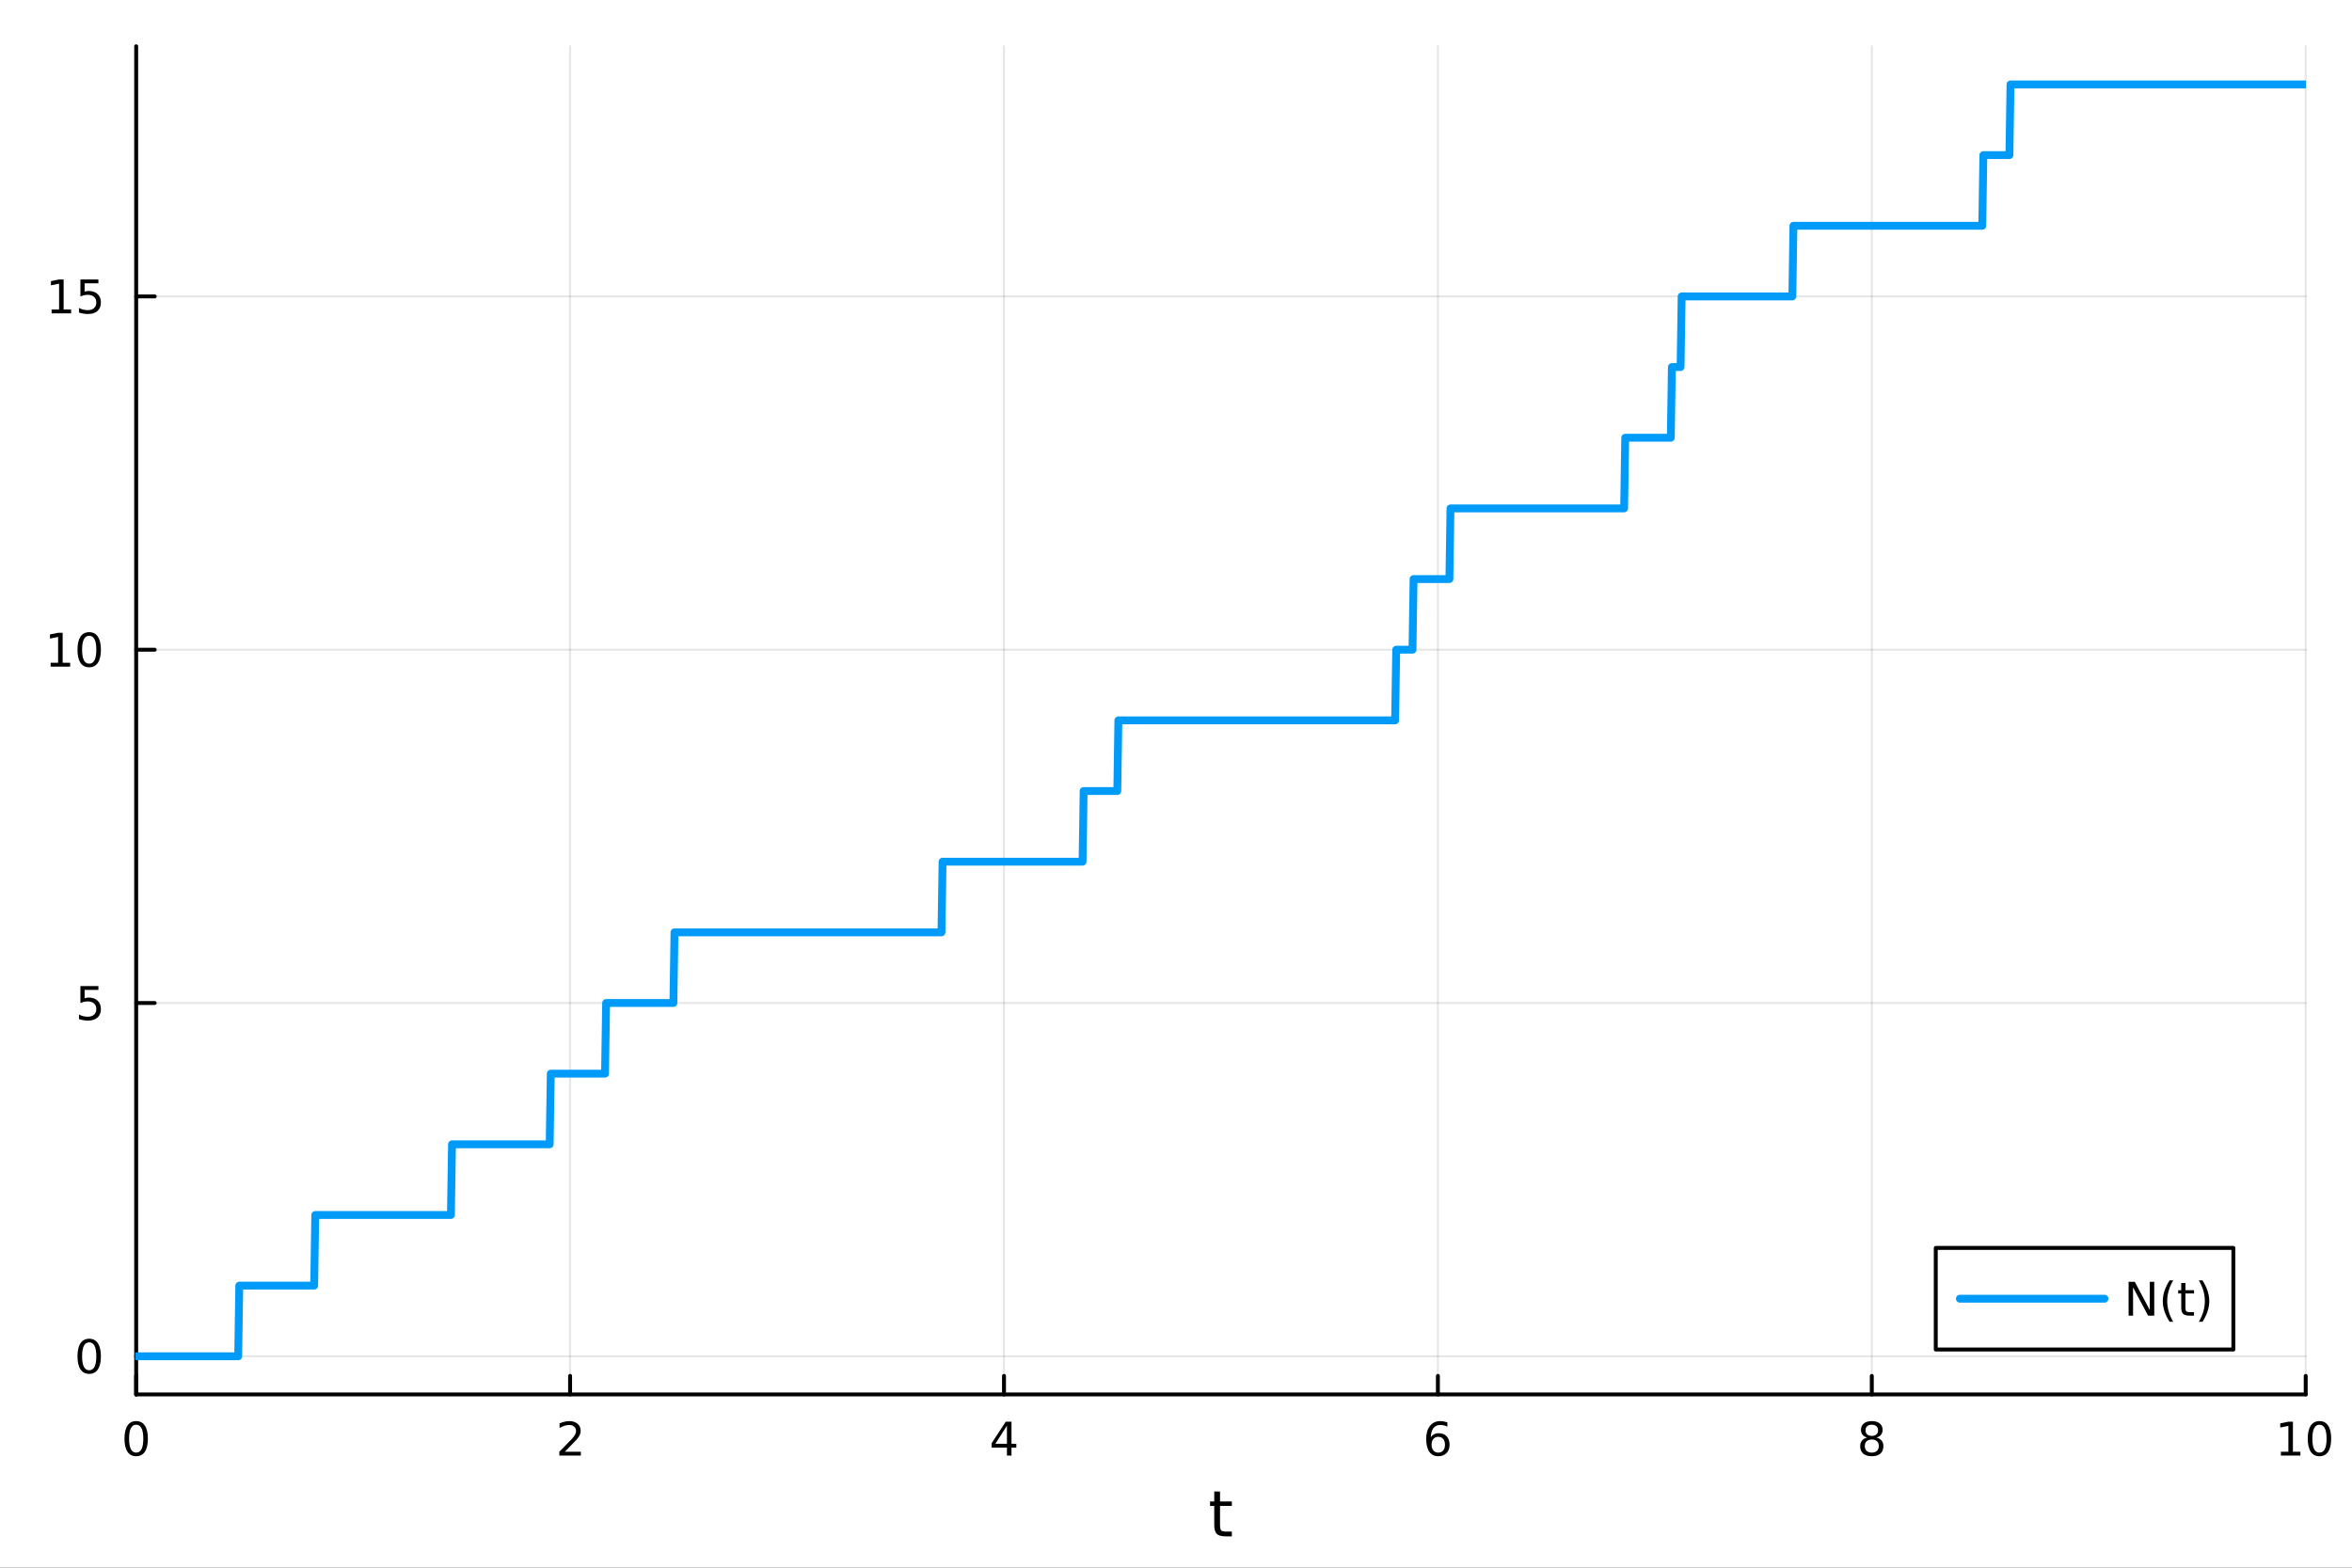 <?xml version="1.0" encoding="utf-8"?>
<svg xmlns="http://www.w3.org/2000/svg" xmlns:xlink="http://www.w3.org/1999/xlink" width="600" height="400" viewBox="0 0 2400 1600">
<rect x="0" y="0" width="2400" height="1600" fill="#333333" stroke="none"/>
<defs>
  <clipPath id="clip940">
    <rect x="0" y="0" width="2400" height="1600"/>
  </clipPath>
</defs>
<path clip-path="url(#clip940)" d="M0 1600 L2400 1600 L2400 0 L0 0  Z" fill="#ffffff" fill-rule="evenodd" fill-opacity="1"/>
<defs>
  <clipPath id="clip941">
    <rect x="480" y="0" width="1681" height="1600"/>
  </clipPath>
</defs>
<path clip-path="url(#clip940)" d="M138.959 1423.18 L2352.76 1423.18 L2352.76 47.244 L138.959 47.244  Z" fill="#ffffff" fill-rule="evenodd" fill-opacity="1"/>
<defs>
  <clipPath id="clip942">
    <rect x="138" y="47" width="2215" height="1377"/>
  </clipPath>
</defs>
<polyline clip-path="url(#clip942)" style="stroke:#000000; stroke-linecap:round; stroke-linejoin:round; stroke-width:2; stroke-opacity:0.1; fill:none" points="138.959,1423.18 138.959,47.244 "/>
<polyline clip-path="url(#clip942)" style="stroke:#000000; stroke-linecap:round; stroke-linejoin:round; stroke-width:2; stroke-opacity:0.1; fill:none" points="581.719,1423.18 581.719,47.244 "/>
<polyline clip-path="url(#clip942)" style="stroke:#000000; stroke-linecap:round; stroke-linejoin:round; stroke-width:2; stroke-opacity:0.1; fill:none" points="1024.48,1423.18 1024.48,47.244 "/>
<polyline clip-path="url(#clip942)" style="stroke:#000000; stroke-linecap:round; stroke-linejoin:round; stroke-width:2; stroke-opacity:0.1; fill:none" points="1467.24,1423.18 1467.24,47.244 "/>
<polyline clip-path="url(#clip942)" style="stroke:#000000; stroke-linecap:round; stroke-linejoin:round; stroke-width:2; stroke-opacity:0.1; fill:none" points="1910,1423.18 1910,47.244 "/>
<polyline clip-path="url(#clip942)" style="stroke:#000000; stroke-linecap:round; stroke-linejoin:round; stroke-width:2; stroke-opacity:0.1; fill:none" points="2352.76,1423.18 2352.76,47.244 "/>
<polyline clip-path="url(#clip940)" style="stroke:#000000; stroke-linecap:round; stroke-linejoin:round; stroke-width:4; stroke-opacity:1; fill:none" points="138.959,1423.18 2352.76,1423.18 "/>
<polyline clip-path="url(#clip940)" style="stroke:#000000; stroke-linecap:round; stroke-linejoin:round; stroke-width:4; stroke-opacity:1; fill:none" points="138.959,1423.18 138.959,1404.28 "/>
<polyline clip-path="url(#clip940)" style="stroke:#000000; stroke-linecap:round; stroke-linejoin:round; stroke-width:4; stroke-opacity:1; fill:none" points="581.719,1423.18 581.719,1404.28 "/>
<polyline clip-path="url(#clip940)" style="stroke:#000000; stroke-linecap:round; stroke-linejoin:round; stroke-width:4; stroke-opacity:1; fill:none" points="1024.48,1423.18 1024.48,1404.28 "/>
<polyline clip-path="url(#clip940)" style="stroke:#000000; stroke-linecap:round; stroke-linejoin:round; stroke-width:4; stroke-opacity:1; fill:none" points="1467.24,1423.18 1467.24,1404.28 "/>
<polyline clip-path="url(#clip940)" style="stroke:#000000; stroke-linecap:round; stroke-linejoin:round; stroke-width:4; stroke-opacity:1; fill:none" points="1910,1423.18 1910,1404.28 "/>
<polyline clip-path="url(#clip940)" style="stroke:#000000; stroke-linecap:round; stroke-linejoin:round; stroke-width:4; stroke-opacity:1; fill:none" points="2352.76,1423.18 2352.76,1404.28 "/>
<path clip-path="url(#clip940)" d="M138.959 1454.1 Q135.348 1454.1 133.52 1457.66 Q131.714 1461.2 131.714 1468.33 Q131.714 1475.44 133.52 1479.01 Q135.348 1482.55 138.959 1482.55 Q142.594 1482.55 144.399 1479.01 Q146.228 1475.44 146.228 1468.33 Q146.228 1461.2 144.399 1457.66 Q142.594 1454.1 138.959 1454.1 M138.959 1450.39 Q144.77 1450.39 147.825 1455 Q150.904 1459.58 150.904 1468.33 Q150.904 1477.06 147.825 1481.67 Q144.77 1486.25 138.959 1486.25 Q133.149 1486.25 130.071 1481.67 Q127.015 1477.06 127.015 1468.33 Q127.015 1459.58 130.071 1455 Q133.149 1450.39 138.959 1450.39 Z" fill="#000000" fill-rule="nonzero" fill-opacity="1" /><path clip-path="url(#clip940)" d="M576.372 1481.64 L592.691 1481.64 L592.691 1485.58 L570.747 1485.58 L570.747 1481.64 Q573.409 1478.89 577.992 1474.26 Q582.598 1469.61 583.779 1468.27 Q586.024 1465.74 586.904 1464.01 Q587.807 1462.25 587.807 1460.56 Q587.807 1457.8 585.862 1456.07 Q583.941 1454.33 580.839 1454.33 Q578.64 1454.33 576.186 1455.09 Q573.756 1455.86 570.978 1457.41 L570.978 1452.69 Q573.802 1451.55 576.256 1450.97 Q578.709 1450.39 580.747 1450.39 Q586.117 1450.39 589.311 1453.08 Q592.506 1455.77 592.506 1460.26 Q592.506 1462.39 591.696 1464.31 Q590.908 1466.2 588.802 1468.8 Q588.223 1469.47 585.121 1472.69 Q582.02 1475.88 576.372 1481.64 Z" fill="#000000" fill-rule="nonzero" fill-opacity="1" /><path clip-path="url(#clip940)" d="M1027.49 1455.09 L1015.68 1473.54 L1027.49 1473.54 L1027.49 1455.09 M1026.26 1451.02 L1032.14 1451.02 L1032.14 1473.54 L1037.07 1473.54 L1037.07 1477.43 L1032.14 1477.43 L1032.14 1485.58 L1027.49 1485.58 L1027.49 1477.43 L1011.89 1477.43 L1011.89 1472.92 L1026.26 1451.02 Z" fill="#000000" fill-rule="nonzero" fill-opacity="1" /><path clip-path="url(#clip940)" d="M1467.64 1466.44 Q1464.49 1466.44 1462.64 1468.59 Q1460.81 1470.74 1460.81 1474.49 Q1460.81 1478.22 1462.64 1480.39 Q1464.49 1482.55 1467.64 1482.55 Q1470.79 1482.55 1472.62 1480.39 Q1474.47 1478.22 1474.47 1474.49 Q1474.47 1470.74 1472.62 1468.59 Q1470.79 1466.44 1467.64 1466.44 M1476.92 1451.78 L1476.92 1456.04 Q1475.17 1455.21 1473.36 1454.77 Q1471.58 1454.33 1469.82 1454.33 Q1465.19 1454.33 1462.74 1457.45 Q1460.3 1460.58 1459.96 1466.9 Q1461.32 1464.89 1463.38 1463.82 Q1465.44 1462.73 1467.92 1462.73 Q1473.13 1462.73 1476.14 1465.9 Q1479.17 1469.05 1479.17 1474.49 Q1479.17 1479.82 1476.02 1483.03 Q1472.87 1486.25 1467.64 1486.25 Q1461.65 1486.25 1458.48 1481.67 Q1455.3 1477.06 1455.3 1468.33 Q1455.3 1460.14 1459.19 1455.28 Q1463.08 1450.39 1469.63 1450.39 Q1471.39 1450.39 1473.17 1450.74 Q1474.98 1451.09 1476.92 1451.78 Z" fill="#000000" fill-rule="nonzero" fill-opacity="1" /><path clip-path="url(#clip940)" d="M1910 1469.17 Q1906.66 1469.17 1904.74 1470.95 Q1902.84 1472.73 1902.84 1475.86 Q1902.84 1478.98 1904.74 1480.77 Q1906.66 1482.55 1910 1482.55 Q1913.33 1482.55 1915.25 1480.77 Q1917.17 1478.96 1917.17 1475.86 Q1917.17 1472.73 1915.25 1470.95 Q1913.35 1469.17 1910 1469.17 M1905.32 1467.18 Q1902.31 1466.44 1900.62 1464.38 Q1898.96 1462.32 1898.96 1459.35 Q1898.96 1455.21 1901.89 1452.8 Q1904.86 1450.39 1910 1450.39 Q1915.16 1450.39 1918.1 1452.8 Q1921.04 1455.21 1921.04 1459.35 Q1921.04 1462.32 1919.35 1464.38 Q1917.68 1466.44 1914.7 1467.18 Q1918.08 1467.96 1919.95 1470.26 Q1921.85 1472.55 1921.85 1475.86 Q1921.85 1480.88 1918.77 1483.57 Q1915.71 1486.25 1910 1486.25 Q1904.28 1486.25 1901.2 1483.57 Q1898.14 1480.88 1898.14 1475.86 Q1898.14 1472.55 1900.04 1470.26 Q1901.94 1467.96 1905.32 1467.18 M1903.61 1459.79 Q1903.61 1462.48 1905.27 1463.98 Q1906.96 1465.49 1910 1465.49 Q1913.01 1465.49 1914.7 1463.98 Q1916.41 1462.48 1916.41 1459.79 Q1916.41 1457.11 1914.7 1455.6 Q1913.01 1454.1 1910 1454.1 Q1906.96 1454.1 1905.27 1455.6 Q1903.61 1457.11 1903.61 1459.79 Z" fill="#000000" fill-rule="nonzero" fill-opacity="1" /><path clip-path="url(#clip940)" d="M2327.44 1481.64 L2335.08 1481.64 L2335.08 1455.28 L2326.77 1456.95 L2326.77 1452.69 L2335.04 1451.02 L2339.71 1451.02 L2339.71 1481.64 L2347.35 1481.64 L2347.35 1485.58 L2327.44 1485.58 L2327.44 1481.64 Z" fill="#000000" fill-rule="nonzero" fill-opacity="1" /><path clip-path="url(#clip940)" d="M2366.8 1454.1 Q2363.18 1454.1 2361.36 1457.66 Q2359.55 1461.2 2359.55 1468.33 Q2359.55 1475.44 2361.36 1479.01 Q2363.18 1482.55 2366.8 1482.55 Q2370.43 1482.55 2372.23 1479.01 Q2374.06 1475.44 2374.06 1468.33 Q2374.06 1461.2 2372.23 1457.66 Q2370.43 1454.1 2366.8 1454.1 M2366.8 1450.39 Q2372.61 1450.39 2375.66 1455 Q2378.74 1459.58 2378.74 1468.33 Q2378.74 1477.06 2375.66 1481.67 Q2372.61 1486.25 2366.8 1486.25 Q2360.99 1486.25 2357.91 1481.67 Q2354.85 1477.06 2354.85 1468.33 Q2354.85 1459.58 2357.91 1455 Q2360.99 1450.39 2366.8 1450.39 Z" fill="#000000" fill-rule="nonzero" fill-opacity="1" /><path clip-path="url(#clip940)" d="M1244.92 1522.27 L1244.92 1532.4 L1256.98 1532.4 L1256.98 1536.95 L1244.92 1536.95 L1244.92 1556.3 Q1244.92 1560.66 1246.1 1561.9 Q1247.31 1563.14 1250.97 1563.14 L1256.98 1563.14 L1256.98 1568.04 L1250.97 1568.04 Q1244.19 1568.04 1241.61 1565.53 Q1239.03 1562.98 1239.03 1556.3 L1239.03 1536.95 L1234.73 1536.95 L1234.73 1532.4 L1239.03 1532.4 L1239.03 1522.27 L1244.92 1522.27 Z" fill="#000000" fill-rule="nonzero" fill-opacity="1" /><polyline clip-path="url(#clip942)" style="stroke:#000000; stroke-linecap:round; stroke-linejoin:round; stroke-width:2; stroke-opacity:0.1; fill:none" points="138.959,1384.24 2352.76,1384.24 "/>
<polyline clip-path="url(#clip942)" style="stroke:#000000; stroke-linecap:round; stroke-linejoin:round; stroke-width:2; stroke-opacity:0.1; fill:none" points="138.959,1023.67 2352.76,1023.67 "/>
<polyline clip-path="url(#clip942)" style="stroke:#000000; stroke-linecap:round; stroke-linejoin:round; stroke-width:2; stroke-opacity:0.1; fill:none" points="138.959,663.098 2352.76,663.098 "/>
<polyline clip-path="url(#clip942)" style="stroke:#000000; stroke-linecap:round; stroke-linejoin:round; stroke-width:2; stroke-opacity:0.1; fill:none" points="138.959,302.528 2352.76,302.528 "/>
<polyline clip-path="url(#clip940)" style="stroke:#000000; stroke-linecap:round; stroke-linejoin:round; stroke-width:4; stroke-opacity:1; fill:none" points="138.959,1423.18 138.959,47.244 "/>
<polyline clip-path="url(#clip940)" style="stroke:#000000; stroke-linecap:round; stroke-linejoin:round; stroke-width:4; stroke-opacity:1; fill:none" points="138.959,1384.24 157.857,1384.24 "/>
<polyline clip-path="url(#clip940)" style="stroke:#000000; stroke-linecap:round; stroke-linejoin:round; stroke-width:4; stroke-opacity:1; fill:none" points="138.959,1023.67 157.857,1023.67 "/>
<polyline clip-path="url(#clip940)" style="stroke:#000000; stroke-linecap:round; stroke-linejoin:round; stroke-width:4; stroke-opacity:1; fill:none" points="138.959,663.098 157.857,663.098 "/>
<polyline clip-path="url(#clip940)" style="stroke:#000000; stroke-linecap:round; stroke-linejoin:round; stroke-width:4; stroke-opacity:1; fill:none" points="138.959,302.528 157.857,302.528 "/>
<path clip-path="url(#clip940)" d="M91.015 1370.04 Q87.404 1370.04 85.575 1373.6 Q83.77 1377.14 83.77 1384.27 Q83.77 1391.38 85.575 1394.94 Q87.404 1398.49 91.015 1398.49 Q94.649 1398.49 96.455 1394.94 Q98.284 1391.38 98.284 1384.27 Q98.284 1377.14 96.455 1373.6 Q94.649 1370.04 91.015 1370.04 M91.015 1366.33 Q96.825 1366.33 99.881 1370.94 Q102.959 1375.52 102.959 1384.27 Q102.959 1393 99.881 1397.61 Q96.825 1402.19 91.015 1402.19 Q85.205 1402.19 82.126 1397.61 Q79.071 1393 79.071 1384.27 Q79.071 1375.52 82.126 1370.94 Q85.205 1366.33 91.015 1366.33 Z" fill="#000000" fill-rule="nonzero" fill-opacity="1" /><path clip-path="url(#clip940)" d="M82.057 1006.39 L100.413 1006.39 L100.413 1010.32 L86.339 1010.32 L86.339 1018.8 Q87.358 1018.45 88.376 1018.29 Q89.395 1018.1 90.413 1018.1 Q96.2 1018.1 99.58 1021.27 Q102.959 1024.44 102.959 1029.86 Q102.959 1035.44 99.487 1038.54 Q96.015 1041.62 89.696 1041.62 Q87.52 1041.62 85.251 1041.25 Q83.006 1040.88 80.598 1040.14 L80.598 1035.44 Q82.682 1036.57 84.904 1037.13 Q87.126 1037.68 89.603 1037.68 Q93.608 1037.68 95.946 1035.58 Q98.284 1033.47 98.284 1029.86 Q98.284 1026.25 95.946 1024.14 Q93.608 1022.04 89.603 1022.04 Q87.728 1022.04 85.853 1022.45 Q84.001 1022.87 82.057 1023.75 L82.057 1006.39 Z" fill="#000000" fill-rule="nonzero" fill-opacity="1" /><path clip-path="url(#clip940)" d="M51.663 676.443 L59.302 676.443 L59.302 650.077 L50.992 651.744 L50.992 647.485 L59.256 645.818 L63.932 645.818 L63.932 676.443 L71.571 676.443 L71.571 680.378 L51.663 680.378 L51.663 676.443 Z" fill="#000000" fill-rule="nonzero" fill-opacity="1" /><path clip-path="url(#clip940)" d="M91.015 648.897 Q87.404 648.897 85.575 652.461 Q83.77 656.003 83.77 663.133 Q83.77 670.239 85.575 673.804 Q87.404 677.346 91.015 677.346 Q94.649 677.346 96.455 673.804 Q98.284 670.239 98.284 663.133 Q98.284 656.003 96.455 652.461 Q94.649 648.897 91.015 648.897 M91.015 645.193 Q96.825 645.193 99.881 649.799 Q102.959 654.383 102.959 663.133 Q102.959 671.859 99.881 676.466 Q96.825 681.049 91.015 681.049 Q85.205 681.049 82.126 676.466 Q79.071 671.859 79.071 663.133 Q79.071 654.383 82.126 649.799 Q85.205 645.193 91.015 645.193 Z" fill="#000000" fill-rule="nonzero" fill-opacity="1" /><path clip-path="url(#clip940)" d="M52.659 315.873 L60.298 315.873 L60.298 289.507 L51.987 291.174 L51.987 286.914 L60.251 285.248 L64.927 285.248 L64.927 315.873 L72.566 315.873 L72.566 319.808 L52.659 319.808 L52.659 315.873 Z" fill="#000000" fill-rule="nonzero" fill-opacity="1" /><path clip-path="url(#clip940)" d="M82.057 285.248 L100.413 285.248 L100.413 289.183 L86.339 289.183 L86.339 297.655 Q87.358 297.308 88.376 297.146 Q89.395 296.961 90.413 296.961 Q96.2 296.961 99.58 300.132 Q102.959 303.303 102.959 308.72 Q102.959 314.299 99.487 317.4 Q96.015 320.479 89.696 320.479 Q87.52 320.479 85.251 320.109 Q83.006 319.738 80.598 318.998 L80.598 314.299 Q82.682 315.433 84.904 315.988 Q87.126 316.544 89.603 316.544 Q93.608 316.544 95.946 314.437 Q98.284 312.331 98.284 308.72 Q98.284 305.109 95.946 303.002 Q93.608 300.896 89.603 300.896 Q87.728 300.896 85.853 301.312 Q84.001 301.729 82.057 302.609 L82.057 285.248 Z" fill="#000000" fill-rule="nonzero" fill-opacity="1" /><polyline clip-path="url(#clip942)" style="stroke:#009af9; stroke-linecap:round; stroke-linejoin:round; stroke-width:8; stroke-opacity:1; fill:none" points="138.959,1384.24 140.067,1384.24 141.174,1384.24 142.282,1384.24 143.389,1384.24 144.497,1384.24 145.604,1384.24 146.712,1384.24 147.819,1384.24 148.927,1384.24 150.034,1384.24 151.141,1384.24 152.249,1384.24 153.356,1384.24 154.464,1384.24 155.571,1384.24 156.679,1384.24 157.786,1384.24 158.894,1384.24 160.001,1384.24 161.108,1384.24 162.216,1384.24 163.323,1384.24 164.431,1384.24 165.538,1384.24 166.646,1384.24 167.753,1384.24 168.861,1384.24 169.968,1384.24 171.076,1384.24 172.183,1384.24 173.29,1384.24 174.398,1384.24 175.505,1384.24 176.613,1384.24 177.72,1384.24 178.828,1384.24 179.935,1384.24 181.043,1384.24 182.15,1384.24 183.258,1384.24 184.365,1384.24 185.472,1384.24 186.58,1384.24 187.687,1384.24 188.795,1384.24 189.902,1384.24 191.01,1384.24 192.117,1384.24 193.225,1384.24 194.332,1384.24 195.439,1384.24 196.547,1384.24 197.654,1384.24 198.762,1384.24 199.869,1384.24 200.977,1384.24 202.084,1384.24 203.192,1384.24 204.299,1384.24 205.407,1384.24 206.514,1384.24 207.621,1384.24 208.729,1384.24 209.836,1384.24 210.944,1384.24 212.051,1384.24 213.159,1384.24 214.266,1384.24 215.374,1384.24 216.481,1384.24 217.589,1384.24 218.696,1384.24 219.803,1384.24 220.911,1384.24 222.018,1384.24 223.126,1384.24 224.233,1384.24 225.341,1384.24 226.448,1384.24 227.556,1384.24 228.663,1384.24 229.771,1384.24 230.878,1384.24 231.985,1384.24 233.093,1384.24 234.2,1384.24 235.308,1384.24 236.415,1384.24 237.523,1384.24 238.63,1384.24 239.738,1384.24 240.845,1384.24 241.952,1384.24 243.06,1384.24 244.167,1312.12 245.275,1312.12 246.382,1312.12 247.49,1312.12 248.597,1312.12 249.705,1312.12 250.812,1312.12 251.92,1312.12 253.027,1312.12 254.134,1312.12 255.242,1312.12 256.349,1312.12 257.457,1312.12 258.564,1312.12 259.672,1312.12 260.779,1312.12 261.887,1312.12 262.994,1312.12 264.102,1312.12 265.209,1312.12 266.316,1312.12 267.424,1312.12 268.531,1312.12 269.639,1312.12 270.746,1312.12 271.854,1312.12 272.961,1312.12 274.069,1312.12 275.176,1312.12 276.283,1312.12 277.391,1312.12 278.498,1312.12 279.606,1312.12 280.713,1312.12 281.821,1312.12 282.928,1312.12 284.036,1312.12 285.143,1312.12 286.251,1312.12 287.358,1312.12 288.465,1312.12 289.573,1312.12 290.68,1312.12 291.788,1312.12 292.895,1312.12 294.003,1312.12 295.11,1312.12 296.218,1312.12 297.325,1312.12 298.433,1312.12 299.54,1312.12 300.647,1312.12 301.755,1312.12 302.862,1312.12 303.97,1312.12 305.077,1312.12 306.185,1312.12 307.292,1312.12 308.4,1312.12 309.507,1312.12 310.614,1312.12 311.722,1312.12 312.829,1312.12 313.937,1312.12 315.044,1312.12 316.152,1312.12 317.259,1312.12 318.367,1312.12 319.474,1312.12 320.582,1312.12 321.689,1240.01 322.796,1240.01 323.904,1240.01 325.011,1240.01 326.119,1240.01 327.226,1240.01 328.334,1240.01 329.441,1240.01 330.549,1240.01 331.656,1240.01 332.764,1240.01 333.871,1240.01 334.978,1240.01 336.086,1240.01 337.193,1240.01 338.301,1240.01 339.408,1240.01 340.516,1240.01 341.623,1240.01 342.731,1240.01 343.838,1240.01 344.946,1240.01 346.053,1240.01 347.16,1240.01 348.268,1240.01 349.375,1240.01 350.483,1240.01 351.59,1240.01 352.698,1240.01 353.805,1240.01 354.913,1240.01 356.02,1240.01 357.127,1240.01 358.235,1240.01 359.342,1240.01 360.45,1240.01 361.557,1240.01 362.665,1240.01 363.772,1240.01 364.88,1240.01 365.987,1240.01 367.095,1240.01 368.202,1240.01 369.309,1240.01 370.417,1240.01 371.524,1240.01 372.632,1240.01 373.739,1240.01 374.847,1240.01 375.954,1240.01 377.062,1240.01 378.169,1240.01 379.277,1240.01 380.384,1240.01 381.491,1240.01 382.599,1240.01 383.706,1240.01 384.814,1240.01 385.921,1240.01 387.029,1240.01 388.136,1240.01 389.244,1240.01 390.351,1240.01 391.458,1240.01 392.566,1240.01 393.673,1240.01 394.781,1240.01 395.888,1240.01 396.996,1240.01 398.103,1240.01 399.211,1240.01 400.318,1240.01 401.426,1240.01 402.533,1240.01 403.64,1240.01 404.748,1240.01 405.855,1240.01 406.963,1240.01 408.07,1240.01 409.178,1240.01 410.285,1240.01 411.393,1240.01 412.5,1240.01 413.608,1240.01 414.715,1240.01 415.822,1240.01 416.93,1240.01 418.037,1240.01 419.145,1240.01 420.252,1240.01 421.36,1240.01 422.467,1240.01 423.575,1240.01 424.682,1240.01 425.789,1240.01 426.897,1240.01 428.004,1240.01 429.112,1240.01 430.219,1240.01 431.327,1240.01 432.434,1240.01 433.542,1240.01 434.649,1240.01 435.757,1240.01 436.864,1240.01 437.971,1240.01 439.079,1240.01 440.186,1240.01 441.294,1240.01 442.401,1240.01 443.509,1240.01 444.616,1240.01 445.724,1240.01 446.831,1240.01 447.939,1240.01 449.046,1240.01 450.153,1240.01 451.261,1240.01 452.368,1240.01 453.476,1240.01 454.583,1240.01 455.691,1240.01 456.798,1240.01 457.906,1240.01 459.013,1240.01 460.121,1240.01 461.228,1167.9 462.335,1167.9 463.443,1167.9 464.55,1167.9 465.658,1167.9 466.765,1167.9 467.873,1167.9 468.98,1167.9 470.088,1167.9 471.195,1167.9 472.302,1167.9 473.41,1167.9 474.517,1167.9 475.625,1167.9 476.732,1167.9 477.84,1167.9 478.947,1167.9 480.055,1167.9 481.162,1167.9 482.27,1167.9 483.377,1167.9 484.484,1167.9 485.592,1167.9 486.699,1167.9 487.807,1167.9 488.914,1167.9 490.022,1167.9 491.129,1167.9 492.237,1167.9 493.344,1167.9 494.452,1167.9 495.559,1167.9 496.666,1167.9 497.774,1167.9 498.881,1167.9 499.989,1167.9 501.096,1167.9 502.204,1167.9 503.311,1167.9 504.419,1167.9 505.526,1167.9 506.633,1167.9 507.741,1167.9 508.848,1167.9 509.956,1167.9 511.063,1167.9 512.171,1167.9 513.278,1167.9 514.386,1167.9 515.493,1167.9 516.601,1167.9 517.708,1167.9 518.815,1167.9 519.923,1167.9 521.03,1167.9 522.138,1167.9 523.245,1167.9 524.353,1167.9 525.46,1167.9 526.568,1167.9 527.675,1167.9 528.783,1167.9 529.89,1167.9 530.997,1167.9 532.105,1167.9 533.212,1167.9 534.32,1167.9 535.427,1167.9 536.535,1167.9 537.642,1167.9 538.75,1167.9 539.857,1167.9 540.965,1167.9 542.072,1167.9 543.179,1167.9 544.287,1167.9 545.394,1167.9 546.502,1167.9 547.609,1167.9 548.717,1167.9 549.824,1167.9 550.932,1167.9 552.039,1167.9 553.146,1167.9 554.254,1167.9 555.361,1167.9 556.469,1167.9 557.576,1167.9 558.684,1167.9 559.791,1167.9 560.899,1167.9 562.006,1095.78 563.114,1095.78 564.221,1095.78 565.328,1095.78 566.436,1095.78 567.543,1095.78 568.651,1095.78 569.758,1095.78 570.866,1095.78 571.973,1095.78 573.081,1095.78 574.188,1095.78 575.296,1095.78 576.403,1095.78 577.51,1095.78 578.618,1095.78 579.725,1095.78 580.833,1095.78 581.94,1095.78 583.048,1095.78 584.155,1095.78 585.263,1095.78 586.37,1095.78 587.477,1095.78 588.585,1095.78 589.692,1095.78 590.8,1095.78 591.907,1095.78 593.015,1095.78 594.122,1095.78 595.23,1095.78 596.337,1095.78 597.445,1095.78 598.552,1095.78 599.659,1095.78 600.767,1095.78 601.874,1095.78 602.982,1095.78 604.089,1095.78 605.197,1095.78 606.304,1095.78 607.412,1095.78 608.519,1095.78 609.627,1095.78 610.734,1095.78 611.841,1095.78 612.949,1095.78 614.056,1095.78 615.164,1095.78 616.271,1095.78 617.379,1095.78 618.486,1023.67 619.594,1023.67 620.701,1023.67 621.808,1023.67 622.916,1023.67 624.023,1023.67 625.131,1023.67 626.238,1023.67 627.346,1023.67 628.453,1023.67 629.561,1023.67 630.668,1023.67 631.776,1023.67 632.883,1023.67 633.99,1023.67 635.098,1023.67 636.205,1023.67 637.313,1023.67 638.42,1023.67 639.528,1023.67 640.635,1023.67 641.743,1023.67 642.85,1023.67 643.958,1023.67 645.065,1023.67 646.172,1023.67 647.28,1023.67 648.387,1023.67 649.495,1023.67 650.602,1023.67 651.71,1023.67 652.817,1023.67 653.925,1023.67 655.032,1023.67 656.14,1023.67 657.247,1023.67 658.354,1023.67 659.462,1023.67 660.569,1023.67 661.677,1023.67 662.784,1023.67 663.892,1023.67 664.999,1023.67 666.107,1023.67 667.214,1023.67 668.321,1023.67 669.429,1023.67 670.536,1023.67 671.644,1023.67 672.751,1023.67 673.859,1023.67 674.966,1023.67 676.074,1023.67 677.181,1023.67 678.289,1023.67 679.396,1023.67 680.503,1023.67 681.611,1023.67 682.718,1023.67 683.826,1023.67 684.933,1023.67 686.041,1023.67 687.148,1023.67 688.256,951.554 689.363,951.554 690.471,951.554 691.578,951.554 692.685,951.554 693.793,951.554 694.9,951.554 696.008,951.554 697.115,951.554 698.223,951.554 699.33,951.554 700.438,951.554 701.545,951.554 702.652,951.554 703.76,951.554 704.867,951.554 705.975,951.554 707.082,951.554 708.19,951.554 709.297,951.554 710.405,951.554 711.512,951.554 712.62,951.554 713.727,951.554 714.834,951.554 715.942,951.554 717.049,951.554 718.157,951.554 719.264,951.554 720.372,951.554 721.479,951.554 722.587,951.554 723.694,951.554 724.802,951.554 725.909,951.554 727.016,951.554 728.124,951.554 729.231,951.554 730.339,951.554 731.446,951.554 732.554,951.554 733.661,951.554 734.769,951.554 735.876,951.554 736.983,951.554 738.091,951.554 739.198,951.554 740.306,951.554 741.413,951.554 742.521,951.554 743.628,951.554 744.736,951.554 745.843,951.554 746.951,951.554 748.058,951.554 749.165,951.554 750.273,951.554 751.38,951.554 752.488,951.554 753.595,951.554 754.703,951.554 755.81,951.554 756.918,951.554 758.025,951.554 759.133,951.554 760.24,951.554 761.347,951.554 762.455,951.554 763.562,951.554 764.67,951.554 765.777,951.554 766.885,951.554 767.992,951.554 769.1,951.554 770.207,951.554 771.315,951.554 772.422,951.554 773.529,951.554 774.637,951.554 775.744,951.554 776.852,951.554 777.959,951.554 779.067,951.554 780.174,951.554 781.282,951.554 782.389,951.554 783.496,951.554 784.604,951.554 785.711,951.554 786.819,951.554 787.926,951.554 789.034,951.554 790.141,951.554 791.249,951.554 792.356,951.554 793.464,951.554 794.571,951.554 795.678,951.554 796.786,951.554 797.893,951.554 799.001,951.554 800.108,951.554 801.216,951.554 802.323,951.554 803.431,951.554 804.538,951.554 805.646,951.554 806.753,951.554 807.86,951.554 808.968,951.554 810.075,951.554 811.183,951.554 812.29,951.554 813.398,951.554 814.505,951.554 815.613,951.554 816.72,951.554 817.827,951.554 818.935,951.554 820.042,951.554 821.15,951.554 822.257,951.554 823.365,951.554 824.472,951.554 825.58,951.554 826.687,951.554 827.795,951.554 828.902,951.554 830.009,951.554 831.117,951.554 832.224,951.554 833.332,951.554 834.439,951.554 835.547,951.554 836.654,951.554 837.762,951.554 838.869,951.554 839.977,951.554 841.084,951.554 842.191,951.554 843.299,951.554 844.406,951.554 845.514,951.554 846.621,951.554 847.729,951.554 848.836,951.554 849.944,951.554 851.051,951.554 852.159,951.554 853.266,951.554 854.373,951.554 855.481,951.554 856.588,951.554 857.696,951.554 858.803,951.554 859.911,951.554 861.018,951.554 862.126,951.554 863.233,951.554 864.34,951.554 865.448,951.554 866.555,951.554 867.663,951.554 868.77,951.554 869.878,951.554 870.985,951.554 872.093,951.554 873.2,951.554 874.308,951.554 875.415,951.554 876.522,951.554 877.63,951.554 878.737,951.554 879.845,951.554 880.952,951.554 882.06,951.554 883.167,951.554 884.275,951.554 885.382,951.554 886.49,951.554 887.597,951.554 888.704,951.554 889.812,951.554 890.919,951.554 892.027,951.554 893.134,951.554 894.242,951.554 895.349,951.554 896.457,951.554 897.564,951.554 898.671,951.554 899.779,951.554 900.886,951.554 901.994,951.554 903.101,951.554 904.209,951.554 905.316,951.554 906.424,951.554 907.531,951.554 908.639,951.554 909.746,951.554 910.853,951.554 911.961,951.554 913.068,951.554 914.176,951.554 915.283,951.554 916.391,951.554 917.498,951.554 918.606,951.554 919.713,951.554 920.821,951.554 921.928,951.554 923.035,951.554 924.143,951.554 925.25,951.554 926.358,951.554 927.465,951.554 928.573,951.554 929.68,951.554 930.788,951.554 931.895,951.554 933.002,951.554 934.11,951.554 935.217,951.554 936.325,951.554 937.432,951.554 938.54,951.554 939.647,951.554 940.755,951.554 941.862,951.554 942.97,951.554 944.077,951.554 945.184,951.554 946.292,951.554 947.399,951.554 948.507,951.554 949.614,951.554 950.722,951.554 951.829,951.554 952.937,951.554 954.044,951.554 955.152,951.554 956.259,951.554 957.366,951.554 958.474,951.554 959.581,951.554 960.689,951.554 961.796,879.44 962.904,879.44 964.011,879.44 965.119,879.44 966.226,879.44 967.334,879.44 968.441,879.44 969.548,879.44 970.656,879.44 971.763,879.44 972.871,879.44 973.978,879.44 975.086,879.44 976.193,879.44 977.301,879.44 978.408,879.44 979.515,879.44 980.623,879.44 981.73,879.44 982.838,879.44 983.945,879.44 985.053,879.44 986.16,879.44 987.268,879.44 988.375,879.44 989.483,879.44 990.59,879.44 991.697,879.44 992.805,879.44 993.912,879.44 995.02,879.44 996.127,879.44 997.235,879.44 998.342,879.44 999.45,879.44 1000.56,879.44 1001.66,879.44 1002.77,879.44 1003.88,879.44 1004.99,879.44 1006.09,879.44 1007.2,879.44 1008.31,879.44 1009.42,879.44 1010.52,879.44 1011.63,879.44 1012.74,879.44 1013.85,879.44 1014.95,879.44 1016.06,879.44 1017.17,879.44 1018.28,879.44 1019.38,879.44 1020.49,879.44 1021.6,879.44 1022.71,879.44 1023.81,879.44 1024.92,879.44 1026.03,879.44 1027.14,879.44 1028.24,879.44 1029.35,879.44 1030.46,879.44 1031.57,879.44 1032.67,879.44 1033.78,879.44 1034.89,879.44 1036,879.44 1037.1,879.44 1038.21,879.44 1039.32,879.44 1040.43,879.44 1041.53,879.44 1042.64,879.44 1043.75,879.44 1044.86,879.44 1045.96,879.44 1047.07,879.44 1048.18,879.44 1049.28,879.44 1050.39,879.44 1051.5,879.44 1052.61,879.44 1053.71,879.44 1054.82,879.44 1055.93,879.44 1057.04,879.44 1058.14,879.44 1059.25,879.44 1060.36,879.44 1061.47,879.44 1062.57,879.44 1063.68,879.44 1064.79,879.44 1065.9,879.44 1067,879.44 1068.11,879.44 1069.22,879.44 1070.33,879.44 1071.43,879.44 1072.54,879.44 1073.65,879.44 1074.76,879.44 1075.86,879.44 1076.97,879.44 1078.08,879.44 1079.19,879.44 1080.29,879.44 1081.4,879.44 1082.51,879.44 1083.62,879.44 1084.72,879.44 1085.83,879.44 1086.94,879.44 1088.05,879.44 1089.15,879.44 1090.26,879.44 1091.37,879.44 1092.48,879.44 1093.58,879.44 1094.69,879.44 1095.8,879.44 1096.91,879.44 1098.01,879.44 1099.12,879.44 1100.23,879.44 1101.34,879.44 1102.44,879.44 1103.55,879.44 1104.66,879.44 1105.77,807.326 1106.87,807.326 1107.98,807.326 1109.09,807.326 1110.19,807.326 1111.3,807.326 1112.41,807.326 1113.52,807.326 1114.62,807.326 1115.73,807.326 1116.84,807.326 1117.95,807.326 1119.05,807.326 1120.16,807.326 1121.27,807.326 1122.38,807.326 1123.48,807.326 1124.59,807.326 1125.7,807.326 1126.81,807.326 1127.91,807.326 1129.02,807.326 1130.13,807.326 1131.24,807.326 1132.34,807.326 1133.45,807.326 1134.56,807.326 1135.67,807.326 1136.77,807.326 1137.88,807.326 1138.99,807.326 1140.1,807.326 1141.2,735.212 1142.31,735.212 1143.42,735.212 1144.53,735.212 1145.63,735.212 1146.74,735.212 1147.85,735.212 1148.96,735.212 1150.06,735.212 1151.17,735.212 1152.28,735.212 1153.39,735.212 1154.49,735.212 1155.6,735.212 1156.71,735.212 1157.82,735.212 1158.92,735.212 1160.03,735.212 1161.14,735.212 1162.25,735.212 1163.35,735.212 1164.46,735.212 1165.57,735.212 1166.67,735.212 1167.78,735.212 1168.89,735.212 1170,735.212 1171.1,735.212 1172.21,735.212 1173.32,735.212 1174.43,735.212 1175.53,735.212 1176.64,735.212 1177.75,735.212 1178.86,735.212 1179.96,735.212 1181.07,735.212 1182.18,735.212 1183.29,735.212 1184.39,735.212 1185.5,735.212 1186.61,735.212 1187.72,735.212 1188.82,735.212 1189.93,735.212 1191.04,735.212 1192.15,735.212 1193.25,735.212 1194.36,735.212 1195.47,735.212 1196.58,735.212 1197.68,735.212 1198.79,735.212 1199.9,735.212 1201.01,735.212 1202.11,735.212 1203.22,735.212 1204.33,735.212 1205.44,735.212 1206.54,735.212 1207.65,735.212 1208.76,735.212 1209.87,735.212 1210.97,735.212 1212.08,735.212 1213.19,735.212 1214.3,735.212 1215.4,735.212 1216.51,735.212 1217.62,735.212 1218.73,735.212 1219.83,735.212 1220.94,735.212 1222.05,735.212 1223.15,735.212 1224.26,735.212 1225.37,735.212 1226.48,735.212 1227.58,735.212 1228.69,735.212 1229.8,735.212 1230.91,735.212 1232.01,735.212 1233.12,735.212 1234.23,735.212 1235.34,735.212 1236.44,735.212 1237.55,735.212 1238.66,735.212 1239.77,735.212 1240.87,735.212 1241.98,735.212 1243.09,735.212 1244.2,735.212 1245.3,735.212 1246.41,735.212 1247.52,735.212 1248.63,735.212 1249.73,735.212 1250.84,735.212 1251.95,735.212 1253.06,735.212 1254.16,735.212 1255.27,735.212 1256.38,735.212 1257.49,735.212 1258.59,735.212 1259.7,735.212 1260.81,735.212 1261.92,735.212 1263.02,735.212 1264.13,735.212 1265.24,735.212 1266.35,735.212 1267.45,735.212 1268.56,735.212 1269.67,735.212 1270.78,735.212 1271.88,735.212 1272.99,735.212 1274.1,735.212 1275.21,735.212 1276.31,735.212 1277.42,735.212 1278.53,735.212 1279.63,735.212 1280.74,735.212 1281.85,735.212 1282.96,735.212 1284.06,735.212 1285.17,735.212 1286.28,735.212 1287.39,735.212 1288.49,735.212 1289.6,735.212 1290.71,735.212 1291.82,735.212 1292.92,735.212 1294.03,735.212 1295.14,735.212 1296.25,735.212 1297.35,735.212 1298.46,735.212 1299.57,735.212 1300.68,735.212 1301.78,735.212 1302.89,735.212 1304,735.212 1305.11,735.212 1306.21,735.212 1307.32,735.212 1308.43,735.212 1309.54,735.212 1310.64,735.212 1311.75,735.212 1312.86,735.212 1313.97,735.212 1315.07,735.212 1316.18,735.212 1317.29,735.212 1318.4,735.212 1319.5,735.212 1320.61,735.212 1321.72,735.212 1322.83,735.212 1323.93,735.212 1325.04,735.212 1326.15,735.212 1327.26,735.212 1328.36,735.212 1329.47,735.212 1330.58,735.212 1331.69,735.212 1332.79,735.212 1333.9,735.212 1335.01,735.212 1336.12,735.212 1337.22,735.212 1338.33,735.212 1339.44,735.212 1340.54,735.212 1341.65,735.212 1342.76,735.212 1343.87,735.212 1344.97,735.212 1346.08,735.212 1347.19,735.212 1348.3,735.212 1349.4,735.212 1350.51,735.212 1351.62,735.212 1352.73,735.212 1353.83,735.212 1354.94,735.212 1356.05,735.212 1357.16,735.212 1358.26,735.212 1359.37,735.212 1360.48,735.212 1361.59,735.212 1362.69,735.212 1363.8,735.212 1364.91,735.212 1366.02,735.212 1367.12,735.212 1368.23,735.212 1369.34,735.212 1370.45,735.212 1371.55,735.212 1372.66,735.212 1373.77,735.212 1374.88,735.212 1375.98,735.212 1377.09,735.212 1378.2,735.212 1379.31,735.212 1380.41,735.212 1381.52,735.212 1382.63,735.212 1383.74,735.212 1384.84,735.212 1385.95,735.212 1387.06,735.212 1388.17,735.212 1389.27,735.212 1390.38,735.212 1391.49,735.212 1392.6,735.212 1393.7,735.212 1394.81,735.212 1395.92,735.212 1397.02,735.212 1398.13,735.212 1399.24,735.212 1400.35,735.212 1401.45,735.212 1402.56,735.212 1403.67,735.212 1404.78,735.212 1405.88,735.212 1406.99,735.212 1408.1,735.212 1409.21,735.212 1410.31,735.212 1411.42,735.212 1412.53,735.212 1413.64,735.212 1414.74,735.212 1415.85,735.212 1416.96,735.212 1418.07,735.212 1419.17,735.212 1420.28,735.212 1421.39,735.212 1422.5,735.212 1423.6,735.212 1424.71,663.098 1425.82,663.098 1426.93,663.098 1428.03,663.098 1429.14,663.098 1430.25,663.098 1431.36,663.098 1432.46,663.098 1433.57,663.098 1434.68,663.098 1435.79,663.098 1436.89,663.098 1438,663.098 1439.11,663.098 1440.22,663.098 1441.32,663.098 1442.43,590.984 1443.54,590.984 1444.65,590.984 1445.75,590.984 1446.86,590.984 1447.97,590.984 1449.08,590.984 1450.18,590.984 1451.29,590.984 1452.4,590.984 1453.5,590.984 1454.61,590.984 1455.72,590.984 1456.83,590.984 1457.93,590.984 1459.04,590.984 1460.15,590.984 1461.26,590.984 1462.36,590.984 1463.47,590.984 1464.58,590.984 1465.69,590.984 1466.79,590.984 1467.9,590.984 1469.01,590.984 1470.12,590.984 1471.22,590.984 1472.33,590.984 1473.44,590.984 1474.55,590.984 1475.65,590.984 1476.76,590.984 1477.87,590.984 1478.98,590.984 1480.08,518.87 1481.19,518.87 1482.3,518.87 1483.41,518.87 1484.51,518.87 1485.62,518.87 1486.73,518.87 1487.84,518.87 1488.94,518.87 1490.05,518.87 1491.16,518.87 1492.27,518.87 1493.37,518.87 1494.48,518.87 1495.59,518.87 1496.7,518.87 1497.8,518.87 1498.91,518.87 1500.02,518.87 1501.13,518.87 1502.23,518.87 1503.34,518.87 1504.45,518.87 1505.56,518.87 1506.66,518.87 1507.77,518.87 1508.88,518.87 1509.98,518.87 1511.09,518.87 1512.2,518.87 1513.31,518.87 1514.41,518.87 1515.52,518.87 1516.63,518.87 1517.74,518.87 1518.84,518.87 1519.95,518.87 1521.06,518.87 1522.17,518.87 1523.27,518.87 1524.38,518.87 1525.49,518.87 1526.6,518.87 1527.7,518.87 1528.81,518.87 1529.92,518.87 1531.03,518.87 1532.13,518.87 1533.24,518.87 1534.35,518.87 1535.46,518.87 1536.56,518.87 1537.67,518.87 1538.78,518.87 1539.89,518.87 1540.99,518.87 1542.1,518.87 1543.21,518.87 1544.32,518.87 1545.42,518.87 1546.53,518.87 1547.64,518.87 1548.75,518.87 1549.85,518.87 1550.96,518.87 1552.07,518.87 1553.18,518.87 1554.28,518.87 1555.39,518.87 1556.5,518.87 1557.61,518.87 1558.71,518.87 1559.82,518.87 1560.93,518.87 1562.04,518.87 1563.14,518.87 1564.25,518.87 1565.36,518.87 1566.47,518.87 1567.57,518.87 1568.68,518.87 1569.79,518.87 1570.89,518.87 1572,518.87 1573.11,518.87 1574.22,518.87 1575.32,518.87 1576.43,518.87 1577.54,518.87 1578.65,518.87 1579.75,518.87 1580.86,518.87 1581.97,518.87 1583.08,518.87 1584.18,518.87 1585.29,518.87 1586.4,518.87 1587.51,518.87 1588.61,518.87 1589.72,518.87 1590.83,518.87 1591.94,518.87 1593.04,518.87 1594.15,518.87 1595.26,518.87 1596.37,518.87 1597.47,518.87 1598.58,518.87 1599.69,518.87 1600.8,518.87 1601.9,518.87 1603.01,518.87 1604.12,518.87 1605.23,518.87 1606.33,518.87 1607.44,518.87 1608.55,518.87 1609.66,518.87 1610.76,518.87 1611.87,518.87 1612.98,518.87 1614.09,518.87 1615.19,518.87 1616.3,518.87 1617.41,518.87 1618.52,518.87 1619.62,518.87 1620.73,518.87 1621.84,518.87 1622.95,518.87 1624.05,518.87 1625.16,518.87 1626.27,518.87 1627.37,518.87 1628.48,518.87 1629.59,518.87 1630.7,518.87 1631.8,518.87 1632.91,518.87 1634.02,518.87 1635.13,518.87 1636.23,518.87 1637.34,518.87 1638.45,518.87 1639.56,518.87 1640.66,518.87 1641.77,518.87 1642.88,518.87 1643.99,518.87 1645.09,518.87 1646.2,518.87 1647.31,518.87 1648.42,518.87 1649.52,518.87 1650.63,518.87 1651.74,518.87 1652.85,518.87 1653.95,518.87 1655.06,518.87 1656.17,518.87 1657.28,518.87 1658.38,446.756 1659.49,446.756 1660.6,446.756 1661.71,446.756 1662.81,446.756 1663.92,446.756 1665.03,446.756 1666.14,446.756 1667.24,446.756 1668.35,446.756 1669.46,446.756 1670.57,446.756 1671.67,446.756 1672.78,446.756 1673.89,446.756 1675,446.756 1676.1,446.756 1677.21,446.756 1678.32,446.756 1679.43,446.756 1680.53,446.756 1681.64,446.756 1682.75,446.756 1683.85,446.756 1684.96,446.756 1686.07,446.756 1687.18,446.756 1688.28,446.756 1689.39,446.756 1690.5,446.756 1691.61,446.756 1692.71,446.756 1693.82,446.756 1694.93,446.756 1696.04,446.756 1697.14,446.756 1698.25,446.756 1699.36,446.756 1700.47,446.756 1701.57,446.756 1702.68,446.756 1703.79,446.756 1704.9,446.756 1706,374.642 1707.11,374.642 1708.22,374.642 1709.33,374.642 1710.43,374.642 1711.54,374.642 1712.65,374.642 1713.76,374.642 1714.86,374.642 1715.97,302.528 1717.08,302.528 1718.19,302.528 1719.29,302.528 1720.4,302.528 1721.51,302.528 1722.62,302.528 1723.72,302.528 1724.83,302.528 1725.94,302.528 1727.05,302.528 1728.15,302.528 1729.26,302.528 1730.37,302.528 1731.48,302.528 1732.58,302.528 1733.69,302.528 1734.8,302.528 1735.91,302.528 1737.01,302.528 1738.12,302.528 1739.23,302.528 1740.33,302.528 1741.44,302.528 1742.55,302.528 1743.66,302.528 1744.76,302.528 1745.87,302.528 1746.98,302.528 1748.09,302.528 1749.19,302.528 1750.3,302.528 1751.41,302.528 1752.52,302.528 1753.62,302.528 1754.73,302.528 1755.84,302.528 1756.95,302.528 1758.05,302.528 1759.16,302.528 1760.27,302.528 1761.38,302.528 1762.48,302.528 1763.59,302.528 1764.7,302.528 1765.81,302.528 1766.91,302.528 1768.02,302.528 1769.13,302.528 1770.24,302.528 1771.34,302.528 1772.45,302.528 1773.56,302.528 1774.67,302.528 1775.77,302.528 1776.88,302.528 1777.99,302.528 1779.1,302.528 1780.2,302.528 1781.31,302.528 1782.42,302.528 1783.53,302.528 1784.63,302.528 1785.74,302.528 1786.85,302.528 1787.96,302.528 1789.06,302.528 1790.17,302.528 1791.28,302.528 1792.39,302.528 1793.49,302.528 1794.6,302.528 1795.71,302.528 1796.82,302.528 1797.92,302.528 1799.03,302.528 1800.14,302.528 1801.24,302.528 1802.35,302.528 1803.46,302.528 1804.57,302.528 1805.67,302.528 1806.78,302.528 1807.89,302.528 1809,302.528 1810.1,302.528 1811.21,302.528 1812.32,302.528 1813.43,302.528 1814.53,302.528 1815.64,302.528 1816.75,302.528 1817.86,302.528 1818.96,302.528 1820.07,302.528 1821.18,302.528 1822.29,302.528 1823.39,302.528 1824.5,302.528 1825.61,302.528 1826.72,302.528 1827.82,302.528 1828.93,302.528 1830.04,230.414 1831.15,230.414 1832.25,230.414 1833.36,230.414 1834.47,230.414 1835.58,230.414 1836.68,230.414 1837.79,230.414 1838.9,230.414 1840.01,230.414 1841.11,230.414 1842.22,230.414 1843.33,230.414 1844.44,230.414 1845.54,230.414 1846.65,230.414 1847.76,230.414 1848.87,230.414 1849.97,230.414 1851.08,230.414 1852.19,230.414 1853.3,230.414 1854.4,230.414 1855.51,230.414 1856.62,230.414 1857.72,230.414 1858.83,230.414 1859.94,230.414 1861.05,230.414 1862.15,230.414 1863.26,230.414 1864.37,230.414 1865.48,230.414 1866.58,230.414 1867.69,230.414 1868.8,230.414 1869.91,230.414 1871.01,230.414 1872.12,230.414 1873.23,230.414 1874.34,230.414 1875.44,230.414 1876.55,230.414 1877.66,230.414 1878.77,230.414 1879.87,230.414 1880.98,230.414 1882.09,230.414 1883.2,230.414 1884.3,230.414 1885.41,230.414 1886.52,230.414 1887.63,230.414 1888.73,230.414 1889.84,230.414 1890.95,230.414 1892.06,230.414 1893.16,230.414 1894.27,230.414 1895.38,230.414 1896.49,230.414 1897.59,230.414 1898.7,230.414 1899.81,230.414 1900.92,230.414 1902.02,230.414 1903.13,230.414 1904.24,230.414 1905.35,230.414 1906.45,230.414 1907.56,230.414 1908.67,230.414 1909.78,230.414 1910.88,230.414 1911.99,230.414 1913.1,230.414 1914.2,230.414 1915.31,230.414 1916.42,230.414 1917.53,230.414 1918.63,230.414 1919.74,230.414 1920.85,230.414 1921.96,230.414 1923.06,230.414 1924.17,230.414 1925.28,230.414 1926.39,230.414 1927.49,230.414 1928.6,230.414 1929.71,230.414 1930.82,230.414 1931.92,230.414 1933.03,230.414 1934.14,230.414 1935.25,230.414 1936.35,230.414 1937.46,230.414 1938.57,230.414 1939.68,230.414 1940.78,230.414 1941.89,230.414 1943,230.414 1944.11,230.414 1945.21,230.414 1946.32,230.414 1947.43,230.414 1948.54,230.414 1949.64,230.414 1950.75,230.414 1951.86,230.414 1952.97,230.414 1954.07,230.414 1955.18,230.414 1956.29,230.414 1957.4,230.414 1958.5,230.414 1959.61,230.414 1960.72,230.414 1961.83,230.414 1962.93,230.414 1964.04,230.414 1965.15,230.414 1966.26,230.414 1967.36,230.414 1968.47,230.414 1969.58,230.414 1970.68,230.414 1971.79,230.414 1972.9,230.414 1974.01,230.414 1975.11,230.414 1976.22,230.414 1977.33,230.414 1978.44,230.414 1979.54,230.414 1980.65,230.414 1981.76,230.414 1982.87,230.414 1983.97,230.414 1985.08,230.414 1986.19,230.414 1987.3,230.414 1988.4,230.414 1989.51,230.414 1990.62,230.414 1991.73,230.414 1992.83,230.414 1993.94,230.414 1995.05,230.414 1996.16,230.414 1997.26,230.414 1998.37,230.414 1999.48,230.414 2000.59,230.414 2001.69,230.414 2002.8,230.414 2003.91,230.414 2005.02,230.414 2006.12,230.414 2007.23,230.414 2008.34,230.414 2009.45,230.414 2010.55,230.414 2011.66,230.414 2012.77,230.414 2013.88,230.414 2014.98,230.414 2016.09,230.414 2017.2,230.414 2018.31,230.414 2019.41,230.414 2020.52,230.414 2021.63,230.414 2022.74,230.414 2023.84,158.3 2024.95,158.3 2026.06,158.3 2027.17,158.3 2028.27,158.3 2029.38,158.3 2030.49,158.3 2031.59,158.3 2032.7,158.3 2033.81,158.3 2034.92,158.3 2036.02,158.3 2037.13,158.3 2038.24,158.3 2039.35,158.3 2040.45,158.3 2041.56,158.3 2042.67,158.3 2043.78,158.3 2044.88,158.3 2045.99,158.3 2047.1,158.3 2048.21,158.3 2049.31,158.3 2050.42,158.3 2051.53,86.186 2052.64,86.186 2053.74,86.186 2054.85,86.186 2055.96,86.186 2057.07,86.186 2058.17,86.186 2059.28,86.186 2060.39,86.186 2061.5,86.186 2062.6,86.186 2063.71,86.186 2064.82,86.186 2065.93,86.186 2067.03,86.186 2068.14,86.186 2069.25,86.186 2070.36,86.186 2071.46,86.186 2072.57,86.186 2073.68,86.186 2074.79,86.186 2075.89,86.186 2077,86.186 2078.11,86.186 2079.22,86.186 2080.32,86.186 2081.43,86.186 2082.54,86.186 2083.65,86.186 2084.75,86.186 2085.86,86.186 2086.97,86.186 2088.07,86.186 2089.18,86.186 2090.29,86.186 2091.4,86.186 2092.5,86.186 2093.61,86.186 2094.72,86.186 2095.83,86.186 2096.93,86.186 2098.04,86.186 2099.15,86.186 2100.26,86.186 2101.36,86.186 2102.47,86.186 2103.58,86.186 2104.69,86.186 2105.79,86.186 2106.9,86.186 2108.01,86.186 2109.12,86.186 2110.22,86.186 2111.33,86.186 2112.44,86.186 2113.55,86.186 2114.65,86.186 2115.76,86.186 2116.87,86.186 2117.98,86.186 2119.08,86.186 2120.19,86.186 2121.3,86.186 2122.41,86.186 2123.51,86.186 2124.62,86.186 2125.73,86.186 2126.84,86.186 2127.94,86.186 2129.05,86.186 2130.16,86.186 2131.27,86.186 2132.37,86.186 2133.48,86.186 2134.59,86.186 2135.7,86.186 2136.8,86.186 2137.91,86.186 2139.02,86.186 2140.13,86.186 2141.23,86.186 2142.34,86.186 2143.45,86.186 2144.55,86.186 2145.66,86.186 2146.77,86.186 2147.88,86.186 2148.98,86.186 2150.09,86.186 2151.2,86.186 2152.31,86.186 2153.41,86.186 2154.52,86.186 2155.63,86.186 2156.74,86.186 2157.84,86.186 2158.95,86.186 2160.06,86.186 2161.17,86.186 2162.27,86.186 2163.38,86.186 2164.49,86.186 2165.6,86.186 2166.7,86.186 2167.81,86.186 2168.92,86.186 2170.03,86.186 2171.13,86.186 2172.24,86.186 2173.35,86.186 2174.46,86.186 2175.56,86.186 2176.67,86.186 2177.78,86.186 2178.89,86.186 2179.99,86.186 2181.1,86.186 2182.21,86.186 2183.32,86.186 2184.42,86.186 2185.53,86.186 2186.64,86.186 2187.75,86.186 2188.85,86.186 2189.96,86.186 2191.07,86.186 2192.18,86.186 2193.28,86.186 2194.39,86.186 2195.5,86.186 2196.61,86.186 2197.71,86.186 2198.82,86.186 2199.93,86.186 2201.03,86.186 2202.14,86.186 2203.25,86.186 2204.36,86.186 2205.46,86.186 2206.57,86.186 2207.68,86.186 2208.79,86.186 2209.89,86.186 2211,86.186 2212.11,86.186 2213.22,86.186 2214.32,86.186 2215.43,86.186 2216.54,86.186 2217.65,86.186 2218.75,86.186 2219.86,86.186 2220.97,86.186 2222.08,86.186 2223.18,86.186 2224.29,86.186 2225.4,86.186 2226.51,86.186 2227.61,86.186 2228.72,86.186 2229.83,86.186 2230.94,86.186 2232.04,86.186 2233.15,86.186 2234.26,86.186 2235.37,86.186 2236.47,86.186 2237.58,86.186 2238.69,86.186 2239.8,86.186 2240.9,86.186 2242.01,86.186 2243.12,86.186 2244.23,86.186 2245.33,86.186 2246.44,86.186 2247.55,86.186 2248.66,86.186 2249.76,86.186 2250.87,86.186 2251.98,86.186 2253.09,86.186 2254.19,86.186 2255.3,86.186 2256.41,86.186 2257.52,86.186 2258.62,86.186 2259.73,86.186 2260.84,86.186 2261.94,86.186 2263.05,86.186 2264.16,86.186 2265.27,86.186 2266.37,86.186 2267.48,86.186 2268.59,86.186 2269.7,86.186 2270.8,86.186 2271.91,86.186 2273.02,86.186 2274.13,86.186 2275.23,86.186 2276.34,86.186 2277.45,86.186 2278.56,86.186 2279.66,86.186 2280.77,86.186 2281.88,86.186 2282.99,86.186 2284.09,86.186 2285.2,86.186 2286.31,86.186 2287.42,86.186 2288.52,86.186 2289.63,86.186 2290.74,86.186 2291.85,86.186 2292.95,86.186 2294.06,86.186 2295.17,86.186 2296.28,86.186 2297.38,86.186 2298.49,86.186 2299.6,86.186 2300.71,86.186 2301.81,86.186 2302.92,86.186 2304.03,86.186 2305.14,86.186 2306.24,86.186 2307.35,86.186 2308.46,86.186 2309.57,86.186 2310.67,86.186 2311.78,86.186 2312.89,86.186 2314,86.186 2315.1,86.186 2316.21,86.186 2317.32,86.186 2318.42,86.186 2319.53,86.186 2320.64,86.186 2321.75,86.186 2322.85,86.186 2323.96,86.186 2325.07,86.186 2326.18,86.186 2327.28,86.186 2328.39,86.186 2329.5,86.186 2330.61,86.186 2331.71,86.186 2332.82,86.186 2333.93,86.186 2335.04,86.186 2336.14,86.186 2337.25,86.186 2338.36,86.186 2339.47,86.186 2340.57,86.186 2341.68,86.186 2342.79,86.186 2343.9,86.186 2345,86.186 2346.11,86.186 2347.22,86.186 2348.33,86.186 2349.43,86.186 2350.54,86.186 2351.65,86.186 2352.76,86.186 "/>
<path clip-path="url(#clip940)" d="M1975.27 1377.32 L2278.96 1377.32 L2278.96 1273.64 L1975.27 1273.64  Z" fill="#ffffff" fill-rule="evenodd" fill-opacity="1"/>
<polyline clip-path="url(#clip940)" style="stroke:#000000; stroke-linecap:round; stroke-linejoin:round; stroke-width:4; stroke-opacity:1; fill:none" points="1975.27,1377.32 2278.96,1377.32 2278.96,1273.64 1975.27,1273.64 1975.27,1377.32 "/>
<polyline clip-path="url(#clip940)" style="stroke:#009af9; stroke-linecap:round; stroke-linejoin:round; stroke-width:8; stroke-opacity:1; fill:none" points="1999.87,1325.48 2147.45,1325.48 "/>
<path clip-path="url(#clip940)" d="M2172.05 1308.2 L2178.35 1308.2 L2193.67 1337.11 L2193.67 1308.2 L2198.21 1308.2 L2198.21 1342.76 L2191.91 1342.76 L2176.59 1313.84 L2176.59 1342.76 L2172.05 1342.76 L2172.05 1308.2 Z" fill="#000000" fill-rule="nonzero" fill-opacity="1" /><path clip-path="url(#clip940)" d="M2217.56 1306.78 Q2214.46 1312.11 2212.95 1317.32 Q2211.45 1322.52 2211.45 1327.87 Q2211.45 1333.22 2212.95 1338.47 Q2214.48 1343.7 2217.56 1349.01 L2213.86 1349.01 Q2210.38 1343.57 2208.65 1338.31 Q2206.93 1333.06 2206.93 1327.87 Q2206.93 1322.71 2208.65 1317.48 Q2210.36 1312.25 2213.86 1306.78 L2217.56 1306.78 Z" fill="#000000" fill-rule="nonzero" fill-opacity="1" /><path clip-path="url(#clip940)" d="M2230.04 1309.47 L2230.04 1316.83 L2238.81 1316.83 L2238.81 1320.14 L2230.04 1320.14 L2230.04 1334.21 Q2230.04 1337.38 2230.89 1338.29 Q2231.77 1339.19 2234.43 1339.19 L2238.81 1339.19 L2238.81 1342.76 L2234.43 1342.76 Q2229.5 1342.76 2227.63 1340.93 Q2225.75 1339.07 2225.75 1334.21 L2225.75 1320.14 L2222.63 1320.14 L2222.63 1316.83 L2225.75 1316.83 L2225.75 1309.47 L2230.04 1309.47 Z" fill="#000000" fill-rule="nonzero" fill-opacity="1" /><path clip-path="url(#clip940)" d="M2243.74 1306.78 L2247.44 1306.78 Q2250.92 1312.25 2252.63 1317.48 Q2254.36 1322.71 2254.36 1327.87 Q2254.36 1333.06 2252.63 1338.31 Q2250.92 1343.57 2247.44 1349.01 L2243.74 1349.01 Q2246.82 1343.7 2248.32 1338.47 Q2249.85 1333.22 2249.85 1327.87 Q2249.85 1322.52 2248.32 1317.32 Q2246.82 1312.11 2243.74 1306.78 Z" fill="#000000" fill-rule="nonzero" fill-opacity="1" /></svg>
